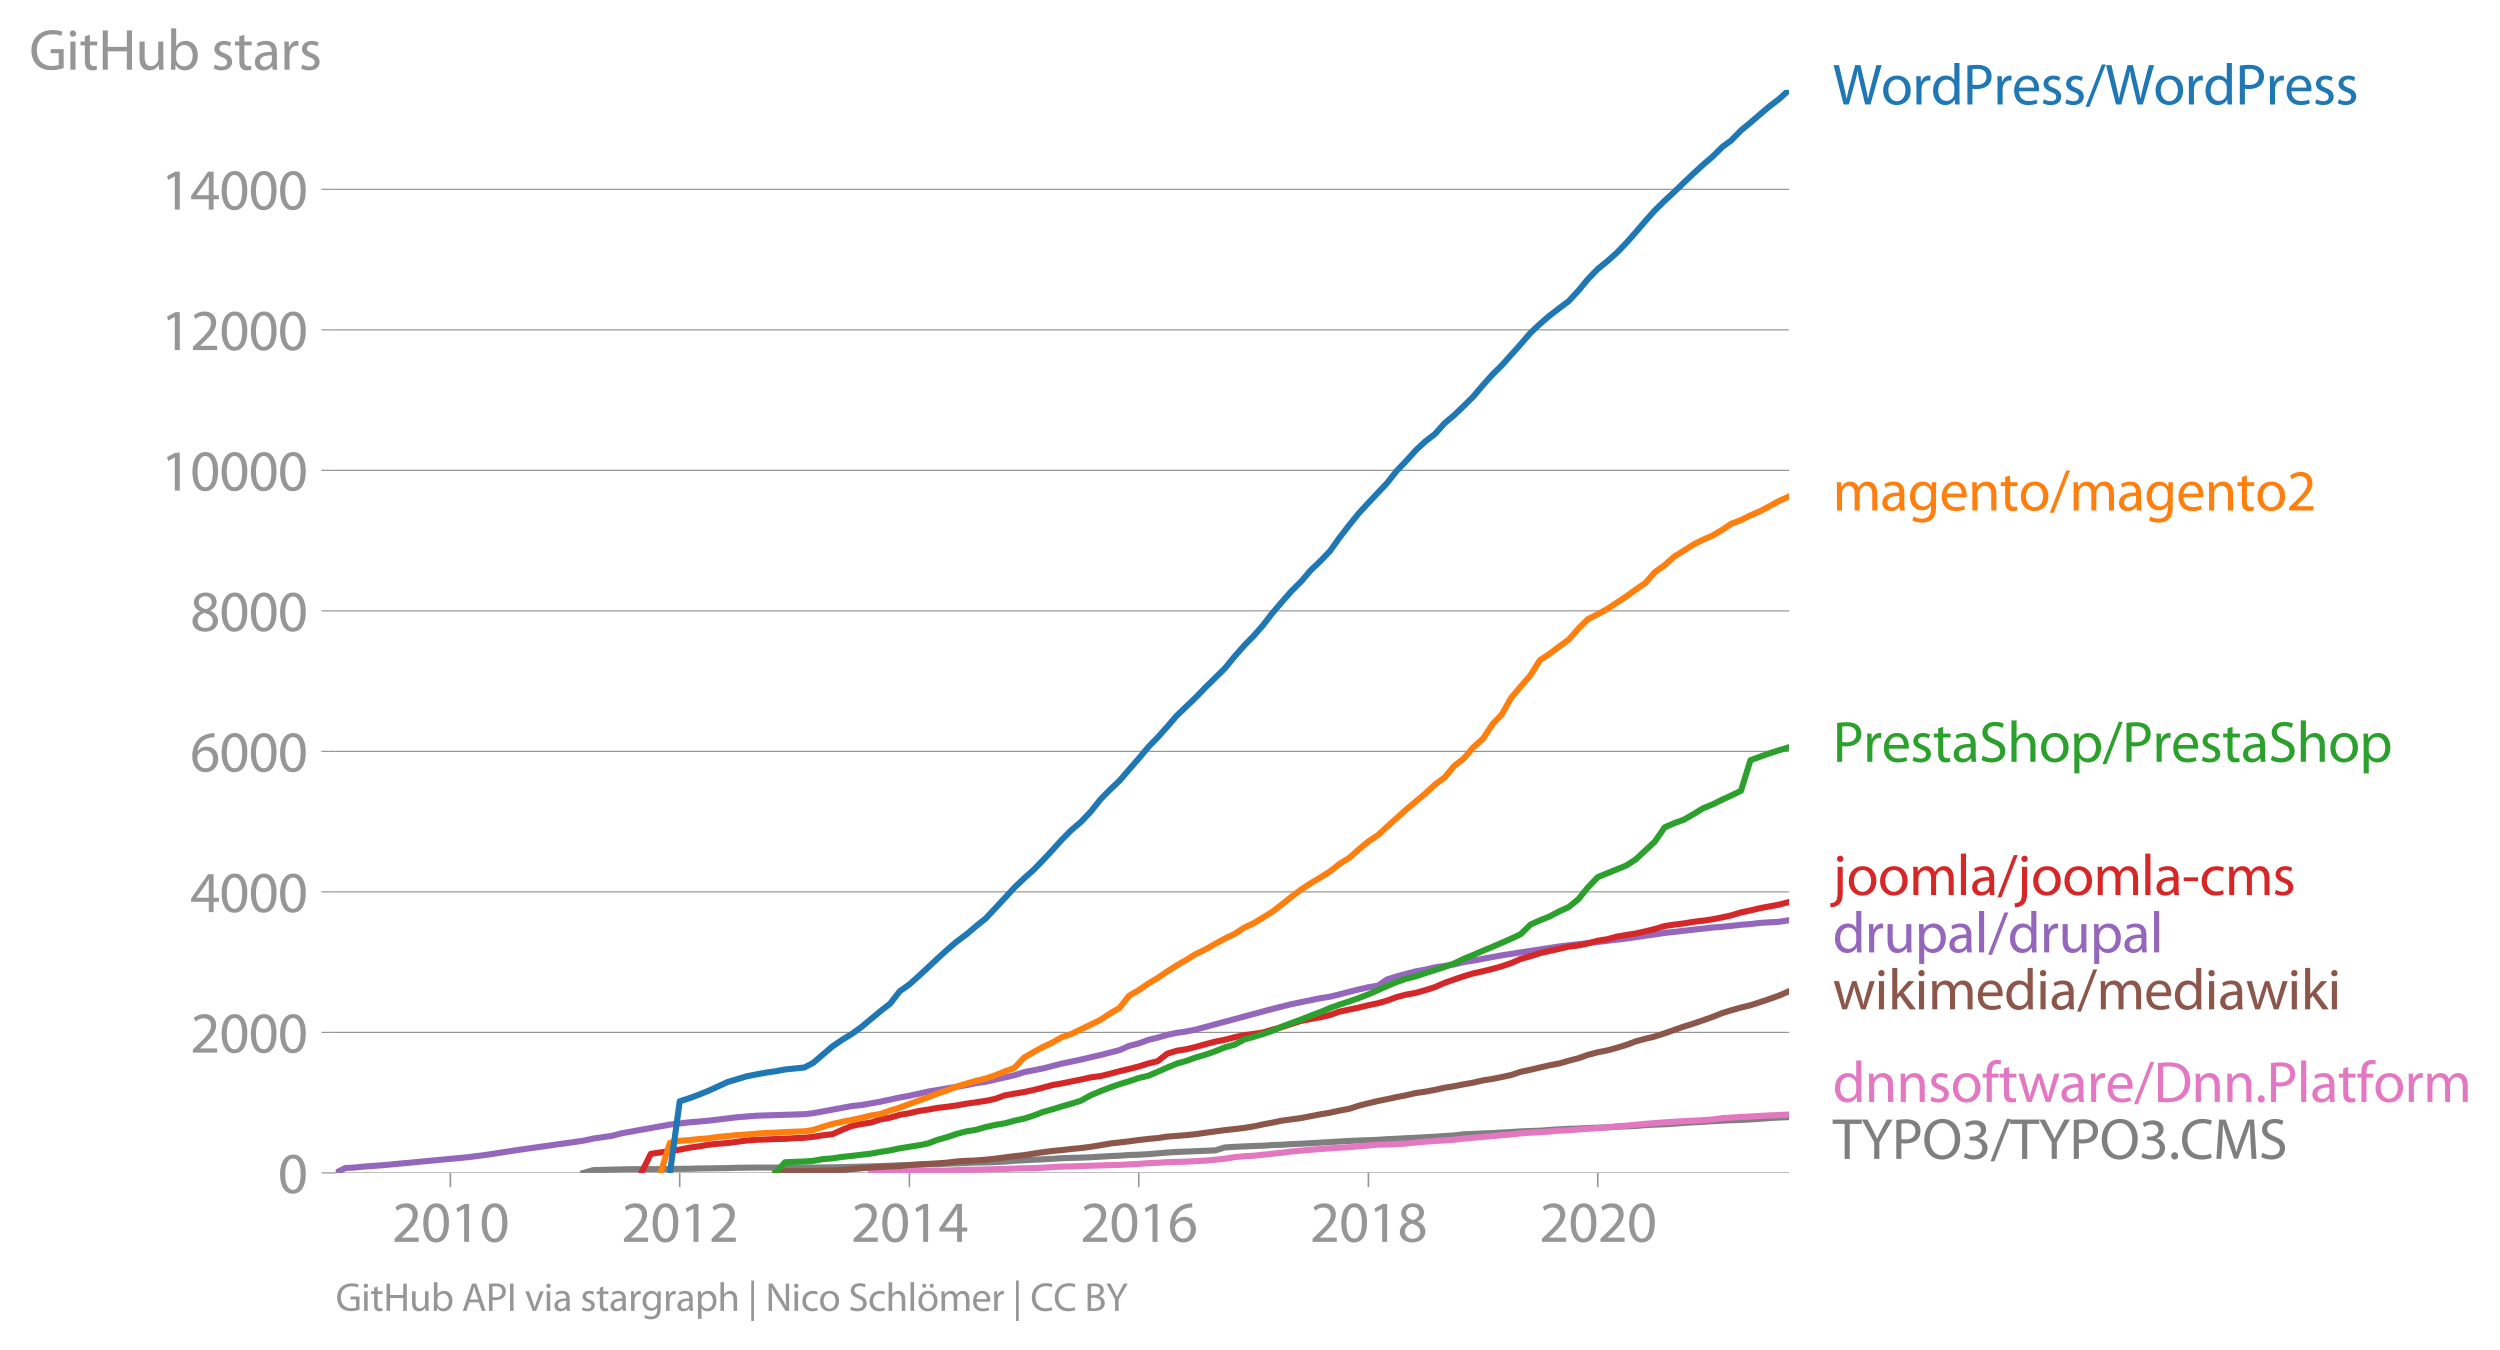 <svg xmlns:xlink="http://www.w3.org/1999/xlink" width="819.024" height="442.292" viewBox="0 0 614.268 331.719" xmlns="http://www.w3.org/2000/svg"><defs><style>*{stroke-linejoin:round;stroke-linecap:butt}</style></defs><g id="figure_1"><path d="M0 331.719h614.268V0H0v331.719z" style="fill:none" id="patch_1"/><g id="axes_1"><path d="M82.476 288.192h357.12V22.08H82.476v266.112z" style="fill:none" id="patch_2"/><g id="matplotlib.axis_1"><g id="xtick_1"><g id="line2d_1"><defs><path id="mc22327bef8" d="M0 0v3.5" style="stroke:#969696;stroke-width:.4"/></defs><use xlink:href="#mc22327bef8" x="110.654" y="288.192" style="fill:#969696;stroke:#969696;stroke-width:.4"/></g><g style="fill:#969696" transform="matrix(.14 0 0 -.14 96.29 305.132)" id="text_1"><defs><path id="MyriadPro-Regular-32" d="M2944 0v467H1075v13l333 307c877 845 1434 1466 1434 2234 0 595-378 1209-1274 1209-480 0-890-179-1178-422l180-397c192 160 505 352 883 352 621 0 825-390 825-813-6-627-486-1164-1548-2176L288 346V0h2656z" transform="scale(.016)"/><path id="MyriadPro-Regular-30" d="M1677 4230c-845 0-1447-768-1447-2163C243 691 794-70 1606-70c922 0 1447 780 1447 2195 0 1325-499 2105-1376 2105zm-32-435c582 0 845-672 845-1696 0-1062-276-1734-852-1734-512 0-844 614-844 1696 0 1133 358 1734 851 1734z" transform="scale(.016)"/><path id="MyriadPro-Regular-31" d="M1510 0h544v4160h-480l-908-486 108-429 724 390h12V0z" transform="scale(.016)"/></defs><use xlink:href="#MyriadPro-Regular-32"/><use xlink:href="#MyriadPro-Regular-30" x="51.3"/><use xlink:href="#MyriadPro-Regular-31" x="102.6"/><use xlink:href="#MyriadPro-Regular-30" x="153.9"/></g></g><g id="xtick_2"><use xlink:href="#mc22327bef8" x="167.009" y="288.192" style="fill:#969696;stroke:#969696;stroke-width:.4" id="line2d_2"/><g style="fill:#969696" transform="matrix(.14 0 0 -.14 152.645 305.132)" id="text_2"><use xlink:href="#MyriadPro-Regular-32"/><use xlink:href="#MyriadPro-Regular-30" x="51.3"/><use xlink:href="#MyriadPro-Regular-31" x="102.6"/><use xlink:href="#MyriadPro-Regular-32" x="153.9"/></g></g><g id="xtick_3"><use xlink:href="#mc22327bef8" x="223.441" y="288.192" style="fill:#969696;stroke:#969696;stroke-width:.4" id="line2d_3"/><g style="fill:#969696" transform="matrix(.14 0 0 -.14 209.077 305.132)" id="text_3"><defs><path id="MyriadPro-Regular-34" d="M2560 0v1133h582v441h-582v2586h-608L96 1504v-371h1933V0h531zM666 1574v13l1017 1415c115 192 218 371 346 614h19c-13-218-19-435-19-653V1574H666z" transform="scale(.016)"/></defs><use xlink:href="#MyriadPro-Regular-32"/><use xlink:href="#MyriadPro-Regular-30" x="51.3"/><use xlink:href="#MyriadPro-Regular-31" x="102.6"/><use xlink:href="#MyriadPro-Regular-34" x="153.9"/></g></g><g id="xtick_4"><use xlink:href="#mc22327bef8" x="279.795" y="288.192" style="fill:#969696;stroke:#969696;stroke-width:.4" id="line2d_4"/><g style="fill:#969696" transform="matrix(.14 0 0 -.14 265.432 305.132)" id="text_4"><defs><path id="MyriadPro-Regular-36" d="M2662 4224c-102 0-243-6-409-32-525-64-986-275-1331-614-410-410-704-1056-704-1876C218 621 800-70 1690-70c864 0 1382 704 1382 1465 0 813-518 1344-1254 1344-461 0-807-217-1005-480h-19c96 685 563 1331 1446 1479 160 25 307 32 422 25v461zM1690 365c-589 0-903 505-916 1190 0 103 26 186 64 250 154 301 468 512 807 512 518 0 857-359 857-954s-326-998-806-998h-6z" transform="scale(.016)"/></defs><use xlink:href="#MyriadPro-Regular-32"/><use xlink:href="#MyriadPro-Regular-30" x="51.3"/><use xlink:href="#MyriadPro-Regular-31" x="102.6"/><use xlink:href="#MyriadPro-Regular-36" x="153.9"/></g></g><g id="xtick_5"><use xlink:href="#mc22327bef8" x="336.228" y="288.192" style="fill:#969696;stroke:#969696;stroke-width:.4" id="line2d_5"/><g style="fill:#969696" transform="matrix(.14 0 0 -.14 321.864 305.132)" id="text_5"><defs><path id="MyriadPro-Regular-38" d="M1062 2170c-512-218-825-589-825-1114C237 448 762-70 1632-70c794 0 1414 486 1414 1209 0 506-320 871-838 1075v20c512 243 685 620 685 972 0 519-403 1024-1210 1024-729 0-1286-448-1286-1107 0-358 198-717 659-934l6-19zm583-1831c-531 0-851 371-832 794 0 397 262 717 749 857 563-160 915-403 915-908 0-423-327-743-832-743zm6 3488c506 0 704-345 704-678 0-378-275-634-633-755-480 128-794 352-794 768 0 358 256 665 723 665z" transform="scale(.016)"/></defs><use xlink:href="#MyriadPro-Regular-32"/><use xlink:href="#MyriadPro-Regular-30" x="51.3"/><use xlink:href="#MyriadPro-Regular-31" x="102.6"/><use xlink:href="#MyriadPro-Regular-38" x="153.9"/></g></g><g id="xtick_6"><use xlink:href="#mc22327bef8" x="392.582" y="288.192" style="fill:#969696;stroke:#969696;stroke-width:.4" id="line2d_6"/><g style="fill:#969696" transform="matrix(.14 0 0 -.14 378.22 305.132)" id="text_6"><use xlink:href="#MyriadPro-Regular-32"/><use xlink:href="#MyriadPro-Regular-30" x="51.3"/><use xlink:href="#MyriadPro-Regular-32" x="102.6"/><use xlink:href="#MyriadPro-Regular-30" x="153.9"/></g></g></g><g id="matplotlib.axis_2"><g id="ytick_1"><path d="M82.476 288.192h357.12" clip-path="url(#p043efc4a44)" style="fill:none;stroke:#969696;stroke-width:.3;stroke-linecap:square" id="line2d_7"/><g id="line2d_8"><defs><path id="m2b32562402" d="M0 0h-3.5" style="stroke:#969696;stroke-width:.3"/></defs><use xlink:href="#m2b32562402" x="82.476" y="288.192" style="fill:#969696;stroke:#969696;stroke-width:.3"/></g><use xlink:href="#MyriadPro-Regular-30" style="fill:#969696" transform="matrix(.14 0 0 -.14 68.295 293.162)" id="text_7"/></g><g id="ytick_2"><path d="M82.476 253.668h357.12" clip-path="url(#p043efc4a44)" style="fill:none;stroke:#969696;stroke-width:.3;stroke-linecap:square" id="line2d_9"/><use xlink:href="#m2b32562402" x="82.476" y="253.668" style="fill:#969696;stroke:#969696;stroke-width:.3" id="line2d_10"/><g style="fill:#969696" transform="matrix(.14 0 0 -.14 46.75 258.638)" id="text_8"><use xlink:href="#MyriadPro-Regular-32"/><use xlink:href="#MyriadPro-Regular-30" x="51.3"/><use xlink:href="#MyriadPro-Regular-30" x="102.6"/><use xlink:href="#MyriadPro-Regular-30" x="153.9"/></g></g><g id="ytick_3"><path d="M82.476 219.143h357.12" clip-path="url(#p043efc4a44)" style="fill:none;stroke:#969696;stroke-width:.3;stroke-linecap:square" id="line2d_11"/><use xlink:href="#m2b32562402" x="82.476" y="219.143" style="fill:#969696;stroke:#969696;stroke-width:.3" id="line2d_12"/><g style="fill:#969696" transform="matrix(.14 0 0 -.14 46.75 224.113)" id="text_9"><use xlink:href="#MyriadPro-Regular-34"/><use xlink:href="#MyriadPro-Regular-30" x="51.3"/><use xlink:href="#MyriadPro-Regular-30" x="102.6"/><use xlink:href="#MyriadPro-Regular-30" x="153.9"/></g></g><g id="ytick_4"><path d="M82.476 184.62h357.12" clip-path="url(#p043efc4a44)" style="fill:none;stroke:#969696;stroke-width:.3;stroke-linecap:square" id="line2d_13"/><use xlink:href="#m2b32562402" x="82.476" y="184.619" style="fill:#969696;stroke:#969696;stroke-width:.3" id="line2d_14"/><g style="fill:#969696" transform="matrix(.14 0 0 -.14 46.75 189.59)" id="text_10"><use xlink:href="#MyriadPro-Regular-36"/><use xlink:href="#MyriadPro-Regular-30" x="51.3"/><use xlink:href="#MyriadPro-Regular-30" x="102.6"/><use xlink:href="#MyriadPro-Regular-30" x="153.9"/></g></g><g id="ytick_5"><path d="M82.476 150.095h357.12" clip-path="url(#p043efc4a44)" style="fill:none;stroke:#969696;stroke-width:.3;stroke-linecap:square" id="line2d_15"/><use xlink:href="#m2b32562402" x="82.476" y="150.095" style="fill:#969696;stroke:#969696;stroke-width:.3" id="line2d_16"/><g style="fill:#969696" transform="matrix(.14 0 0 -.14 46.75 155.065)" id="text_11"><use xlink:href="#MyriadPro-Regular-38"/><use xlink:href="#MyriadPro-Regular-30" x="51.3"/><use xlink:href="#MyriadPro-Regular-30" x="102.6"/><use xlink:href="#MyriadPro-Regular-30" x="153.9"/></g></g><g id="ytick_6"><path d="M82.476 115.571h357.12" clip-path="url(#p043efc4a44)" style="fill:none;stroke:#969696;stroke-width:.3;stroke-linecap:square" id="line2d_17"/><use xlink:href="#m2b32562402" x="82.476" y="115.571" style="fill:#969696;stroke:#969696;stroke-width:.3" id="line2d_18"/><g style="fill:#969696" transform="matrix(.14 0 0 -.14 39.568 120.541)" id="text_12"><use xlink:href="#MyriadPro-Regular-31"/><use xlink:href="#MyriadPro-Regular-30" x="51.3"/><use xlink:href="#MyriadPro-Regular-30" x="102.6"/><use xlink:href="#MyriadPro-Regular-30" x="153.9"/><use xlink:href="#MyriadPro-Regular-30" x="205.2"/></g></g><g id="ytick_7"><path d="M82.476 81.047h357.12" clip-path="url(#p043efc4a44)" style="fill:none;stroke:#969696;stroke-width:.3;stroke-linecap:square" id="line2d_19"/><use xlink:href="#m2b32562402" x="82.476" y="81.047" style="fill:#969696;stroke:#969696;stroke-width:.3" id="line2d_20"/><g style="fill:#969696" transform="matrix(.14 0 0 -.14 39.568 86.017)" id="text_13"><use xlink:href="#MyriadPro-Regular-31"/><use xlink:href="#MyriadPro-Regular-32" x="51.3"/><use xlink:href="#MyriadPro-Regular-30" x="102.6"/><use xlink:href="#MyriadPro-Regular-30" x="153.9"/><use xlink:href="#MyriadPro-Regular-30" x="205.2"/></g></g><g id="ytick_8"><path d="M82.476 46.523h357.12" clip-path="url(#p043efc4a44)" style="fill:none;stroke:#969696;stroke-width:.3;stroke-linecap:square" id="line2d_21"/><use xlink:href="#m2b32562402" x="82.476" y="46.523" style="fill:#969696;stroke:#969696;stroke-width:.3" id="line2d_22"/><g style="fill:#969696" transform="matrix(.14 0 0 -.14 39.568 51.493)" id="text_14"><use xlink:href="#MyriadPro-Regular-31"/><use xlink:href="#MyriadPro-Regular-34" x="51.3"/><use xlink:href="#MyriadPro-Regular-30" x="102.6"/><use xlink:href="#MyriadPro-Regular-30" x="153.9"/><use xlink:href="#MyriadPro-Regular-30" x="205.2"/></g></g><g style="fill:#969696" transform="matrix(.14 0 0 -.14 7.2 17.14)" id="text_15"><defs><path id="MyriadPro-Regular-47" d="M3770 2266H2349v-448h877V531c-128-64-378-115-743-115-1005 0-1664 646-1664 1741 0 1081 685 1734 1735 1734 435 0 723-83 953-185l135 454c-186 90-576 198-1076 198-1446 0-2329-940-2336-2227 0-672 231-1248 602-1606 422-403 960-570 1613-570 582 0 1075 147 1325 237v2074z" transform="scale(.016)"/><path id="MyriadPro-Regular-69" d="M1030 0v3098H467V0h563zM749 4320c-205 0-352-154-352-352 0-192 141-346 339-346 224 0 365 154 358 346 0 198-134 352-345 352z" transform="scale(.016)"/><path id="MyriadPro-Regular-74" d="M595 3667v-569H115v-429h480V979c0-365 58-640 218-806C947 19 1158-70 1421-70c217 0 390 38 499 83l-26 422c-83-25-172-38-326-38-314 0-422 217-422 601v1671h806v429h-806v742l-551-173z" transform="scale(.016)"/><path id="MyriadPro-Regular-48" d="M486 4314V0h557v2022h2087V0h563v4314h-563V2509H1043v1805H486z" transform="scale(.016)"/><path id="MyriadPro-Regular-75" d="M3059 3098h-563V1197c0-103-19-205-51-288-103-250-365-512-743-512-512 0-691 397-691 985v1716H448V1286C448 198 1030-70 1517-70c550 0 877 326 1024 576h13l32-506h499c-19 243-26 525-26 845v2253z" transform="scale(.016)"/><path id="MyriadPro-Regular-62" d="M467 800c0-275-13-589-25-800h486l26 512h19c230-410 589-582 1037-582 691 0 1388 550 1388 1657 7 941-537 1581-1305 1581-499 0-858-224-1056-570h-13v1946H467V800zm557 998c0 90 19 167 32 231 115 429 474 691 858 691 601 0 921-531 921-1152 0-710-352-1190-941-1190-409 0-736 268-844 659-13 64-26 134-26 205v556z" transform="scale(.016)"/><path id="MyriadPro-Regular-73" d="M250 147C467 19 781-70 1120-70c736 0 1158 390 1158 934 0 461-275 730-812 934-404 154-589 269-589 525 0 231 185 423 518 423 288 0 512-103 634-180l141 410c-173 102-448 192-762 192-666 0-1069-410-1069-909 0-371 263-678 819-877 416-153 576-300 576-569 0-256-192-461-601-461-282 0-576 115-743 224L250 147z" transform="scale(.016)"/><path id="MyriadPro-Regular-61" d="M2643 1901c0 621-230 1267-1177 1267-391 0-762-109-1018-275l128-371c218 140 518 230 806 230 634 0 704-461 704-717v-64C890 1978 224 1568 224 819c0-448 320-889 947-889 442 0 775 217 947 460h20l44-390h512c-38 211-51 474-51 742v1159zm-544-858c0-57-13-121-32-179-89-262-345-518-749-518-288 0-531 172-531 537 0 602 698 711 1312 698v-538z" transform="scale(.016)"/><path id="MyriadPro-Regular-72" d="M467 0h557v1651c0 96 13 186 26 263 76 422 358 723 755 723 77 0 134-7 192-19v531c-51 13-96 19-160 19-378 0-717-262-858-678h-25l-20 608H442c19-288 25-602 25-967V0z" transform="scale(.016)"/></defs><use xlink:href="#MyriadPro-Regular-47"/><use xlink:href="#MyriadPro-Regular-69" x="64.6"/><use xlink:href="#MyriadPro-Regular-74" x="88"/><use xlink:href="#MyriadPro-Regular-48" x="121.1"/><use xlink:href="#MyriadPro-Regular-75" x="186.3"/><use xlink:href="#MyriadPro-Regular-62" x="241.4"/><use xlink:href="#MyriadPro-Regular-20" x="298.3"/><use xlink:href="#MyriadPro-Regular-73" x="319.5"/><use xlink:href="#MyriadPro-Regular-74" x="359.1"/><use xlink:href="#MyriadPro-Regular-61" x="392.2"/><use xlink:href="#MyriadPro-Regular-72" x="440.4"/><use xlink:href="#MyriadPro-Regular-73" x="473.1"/></g></g><path d="m143.386 288.192 2.393-.69 2.316-.053 2.393-.069 2.316-.051 2.393-.052h4.709l2.393-.017 2.316-.035 2.394-.035 2.393-.017 2.238-.069 2.394-.034 2.316-.035 2.393-.034 2.316-.07 2.393-.034 2.393-.017h11.811l2.162-.018 2.393-.017 2.316-.034 2.393-.035 2.316-.069 2.393-.052 2.393-.069 2.316-.069 2.394-.086 2.315-.12 2.394-.053 2.393-.086 2.161-.086 2.393-.052 2.316-.104 2.394-.086 2.316-.086 2.393-.121 2.393-.017 2.316-.087 2.393-.12 2.316-.208 2.393-.12 2.393-.139 2.162-.086 2.393-.138 2.316-.138 2.393-.086 2.316-.052 2.393-.104 2.393-.138 2.316-.138 2.393-.104 2.316-.172 2.393-.07 2.394-.137 2.238-.19 2.394-.207 2.315-.138 2.394-.104 2.316-.086 2.393-.104 2.393-.103 2.316-.708 2.393-.156 2.316-.103 2.393-.104 2.393-.069 2.162-.172 2.393-.07 2.316-.155 2.393-.086 2.316-.138 2.393-.138 2.393-.138 2.316-.138 2.393-.139 2.316-.103 2.394-.086 2.393-.087 2.161-.155 2.393-.104 2.316-.138 2.393-.103 2.316-.138 2.394-.121 2.393-.173 2.316-.138 2.393-.293 2.316-.087 2.393-.12 2.393-.087 2.162-.138 2.393-.12 2.316-.156 2.393-.087 2.316-.086 2.393-.172 2.393-.173 2.316-.104 2.393-.086 2.316-.12 2.393-.087 2.394-.07 2.238-.154 2.393-.087 2.316-.103 2.394-.225 2.316-.103 2.393-.087 2.393-.155 2.316-.173 2.393-.155 2.316-.104 2.393-.19 2.393-.103 2.162-.12 2.393-.07 2.316-.12 2.393-.156 2.316-.173 2.393-.155 2.393-.086" clip-path="url(#p043efc4a44)" style="fill:none;stroke:#7f7f7f;stroke-width:1.5;stroke-linecap:square" id="line2d_23"/><path d="m214.022 288.192 2.316-.138 2.394-.07 2.315-.138 2.394-.069 2.393-.069 2.161-.017 2.393-.069h2.316l2.394-.12 2.316-.07 2.393-.034 2.393-.052 2.316-.07 2.393-.051 2.316-.104 2.393-.069 2.393-.034 2.162-.086 2.393-.173 2.316-.12 2.393-.035 2.316-.104 2.393-.07 2.393-.085 2.316-.07 2.393-.051 2.316-.121 2.393-.138 2.394-.173 2.238-.086 2.394-.155 2.315-.07 2.394-.051 2.316-.138 2.393-.121 2.393-.225 2.316-.241 2.393-.38 2.316-.242 2.393-.103 2.393-.276 2.162-.225 2.393-.242 2.316-.31 2.393-.207 2.316-.208 2.393-.19 2.393-.172 2.316-.155 2.393-.121 2.316-.225 2.394-.172 2.393-.242 2.161-.017 2.393-.104 2.316-.138 2.393-.276 2.316-.19 2.394-.155 2.393-.173 2.316-.138 2.393-.31 2.316-.173 2.393-.225 2.393-.19 2.162-.224 2.393-.19 2.316-.259 2.393-.172 2.316-.121 2.393-.156 2.393-.224 2.316-.086 2.393-.19 2.316-.173 2.393-.155 2.394-.225 2.238-.224 2.393-.173 2.316-.224 2.394-.225 2.316-.19 2.393-.172 2.393-.155 2.316-.138 2.393-.121 2.316-.121 2.393-.173 2.393-.328 2.162-.138 2.393-.138 2.316-.12 2.393-.156 2.316-.121 2.393-.086 2.393-.121" clip-path="url(#p043efc4a44)" style="fill:none;stroke:#e377c2;stroke-width:1.5;stroke-linecap:square" id="line2d_24"/><path d="m190.554 288.192 2.316-.415 2.393-.017h2.393l2.162-.052 2.393-.069 2.316-.034 2.393-.138 2.316-.19 2.393-.225 2.393-.19 2.316-.138 2.394-.103 2.315-.104 2.394-.241 2.393-.19 2.161-.104 2.393-.138 2.316-.173 2.394-.293 2.316-.155 2.393-.087 2.393-.19 2.316-.259 2.393-.31 2.316-.294 2.393-.259 2.393-.38 2.162-.327 2.393-.311 2.316-.224 2.393-.277 2.316-.224 2.393-.31 2.393-.38 2.316-.415 2.393-.276 2.316-.259 2.393-.328 2.394-.276 2.238-.207 2.394-.363 2.315-.172 2.394-.19 2.316-.242 2.393-.345 2.393-.328 2.316-.31 2.393-.26 2.316-.276 2.393-.38 2.393-.518 2.162-.397 2.393-.5 2.316-.311 2.393-.328 2.316-.449 2.393-.466 2.393-.397 2.316-.518 2.393-.431 2.316-.76 2.394-.604 2.393-.57 2.161-.431 2.393-.518 2.316-.449 2.393-.552 2.316-.328 2.394-.45 2.393-.534 2.316-.363 2.393-.466 2.316-.414 2.393-.552 2.393-.38 2.162-.432 2.393-.518 2.316-.776 2.393-.501 2.316-.552 2.393-.553 2.393-.449 2.316-.673 2.393-.621 2.316-.812 2.393-.638 2.394-.466 2.238-.622 2.393-.725 2.316-.863 2.394-.656 2.316-.552 2.393-.777 2.393-.846 2.316-.811 2.393-.742 2.316-.795 2.393-.845 2.393-.95 2.162-.673 2.393-.673 2.316-.553 2.393-.776 2.316-.777 2.393-.863 2.393-1.036" clip-path="url(#p043efc4a44)" style="fill:none;stroke:#8c564b;stroke-width:1.5;stroke-linecap:square" id="line2d_25"/><g style="fill:#1f77b4" transform="matrix(.14 0 0 -.14 450.31 25.664)" id="text_16"><defs><path id="MyriadPro-Regular-57" d="m1773 0 614 2246c160 557 256 980 333 1408h13c57-435 147-857 281-1408L3558 0h583l1222 4314h-569l-570-2176c-134-538-256-1018-346-1492h-12c-64 455-180 967-301 1479l-525 2189h-582l-576-2176c-148-557-282-1069-352-1498h-13c-77 416-192 954-320 1491L685 4314H96L1190 0h583z" transform="scale(.016)"/><path id="MyriadPro-Regular-6f" d="M1779 3168c-857 0-1536-608-1536-1645C243 544 890-70 1728-70c749 0 1542 499 1542 1644 0 948-601 1594-1491 1594zm-13-422c666 0 928-666 928-1191 0-697-403-1203-940-1203-551 0-941 512-941 1190 0 589 288 1204 953 1204z" transform="scale(.016)"/><path id="MyriadPro-Regular-64" d="M2579 4544V2694h-13c-140 250-460 474-934 474-755 0-1395-634-1389-1664C243 563 819-70 1568-70c506 0 883 262 1056 608h13l25-538h506c-19 211-26 525-26 800v3744h-563zm0-3245c0-89-6-166-25-243-103-422-448-672-826-672-608 0-915 518-915 1146 0 684 345 1196 928 1196 422 0 729-294 813-652 19-71 25-167 25-237v-538z" transform="scale(.016)"/><path id="MyriadPro-Regular-50" d="M486 0h557v1728c128-32 282-38 448-38 544 0 1024 160 1319 473 217 224 332 531 332 922 0 384-140 697-377 902-256 231-659 359-1210 359-448 0-800-39-1069-84V0zm557 3859c96 26 282 45 525 45 614 0 1018-275 1018-845 0-595-410-921-1082-921-186 0-339 12-461 44v1677z" transform="scale(.016)"/><path id="MyriadPro-Regular-65" d="M2957 1446c6 58 19 148 19 263 0 569-269 1459-1280 1459-902 0-1453-736-1453-1670C243 563 813-70 1766-70c493 0 832 108 1031 198l-96 403c-211-89-455-160-858-160-563 0-1049 314-1062 1075h2176zM787 1850c45 390 295 915 864 915 634 0 787-557 781-915H787z" transform="scale(.016)"/><path id="MyriadPro-Regular-2f" d="m422-256 1792 4640h-435L-6-256h428z" transform="scale(.016)"/></defs><use xlink:href="#MyriadPro-Regular-57"/><use xlink:href="#MyriadPro-Regular-6f" x="84.6"/><use xlink:href="#MyriadPro-Regular-72" x="139.5"/><use xlink:href="#MyriadPro-Regular-64" x="172.2"/><use xlink:href="#MyriadPro-Regular-50" x="228.6"/><use xlink:href="#MyriadPro-Regular-72" x="281.8"/><use xlink:href="#MyriadPro-Regular-65" x="314.5"/><use xlink:href="#MyriadPro-Regular-73" x="364.6"/><use xlink:href="#MyriadPro-Regular-73" x="404.2"/><use xlink:href="#MyriadPro-Regular-2f" x="443.8"/><use xlink:href="#MyriadPro-Regular-57" x="478.1"/><use xlink:href="#MyriadPro-Regular-6f" x="562.7"/><use xlink:href="#MyriadPro-Regular-72" x="617.6"/><use xlink:href="#MyriadPro-Regular-64" x="650.3"/><use xlink:href="#MyriadPro-Regular-50" x="706.7"/><use xlink:href="#MyriadPro-Regular-72" x="759.9"/><use xlink:href="#MyriadPro-Regular-65" x="792.6"/><use xlink:href="#MyriadPro-Regular-73" x="842.7"/><use xlink:href="#MyriadPro-Regular-73" x="882.3"/></g><g style="fill:#ff7f0e" transform="matrix(.14 0 0 -.14 450.31 125.421)" id="text_17"><defs><path id="MyriadPro-Regular-6d" d="M467 0h551v1869c0 96 12 192 44 275 90 282 346 563 698 563 429 0 646-358 646-851V0h551v1914c0 102 19 204 45 281 96 275 345 512 665 512 455 0 672-358 672-953V0h551v1824c0 1075-608 1344-1018 1344-294 0-499-77-685-218-128-96-249-230-345-403h-13c-135 365-455 621-877 621-512 0-800-275-973-570h-19l-26 500H442c19-256 25-519 25-839V0z" transform="scale(.016)"/><path id="MyriadPro-Regular-67" d="M3110 2246c0 378 13 628 26 852h-493l-25-468h-13c-135 256-429 538-967 538-710 0-1395-595-1395-1645C243 666 794 13 1562 13c480 0 812 230 985 518h13V186c0-781-422-1082-998-1082-384 0-704 115-909 243l-141-429c250-166 659-256 1030-256 391 0 826 90 1127 372 301 268 441 704 441 1414v1798zm-556-928c0-96-13-204-45-300-122-359-435-576-781-576-608 0-915 505-915 1113 0 717 384 1171 921 1171 410 0 685-268 788-595 25-77 32-160 32-256v-557z" transform="scale(.016)"/><path id="MyriadPro-Regular-6e" d="M467 0h563v1862c0 96 13 192 39 263 96 313 384 576 755 576 531 0 717-416 717-915V0h563v1850c0 1062-666 1318-1094 1318-512 0-871-288-1024-582h-13l-32 512H442c19-256 25-519 25-839V0z" transform="scale(.016)"/></defs><use xlink:href="#MyriadPro-Regular-6d"/><use xlink:href="#MyriadPro-Regular-61" x="83.4"/><use xlink:href="#MyriadPro-Regular-67" x="131.6"/><use xlink:href="#MyriadPro-Regular-65" x="187.5"/><use xlink:href="#MyriadPro-Regular-6e" x="237.6"/><use xlink:href="#MyriadPro-Regular-74" x="293.1"/><use xlink:href="#MyriadPro-Regular-6f" x="326.2"/><use xlink:href="#MyriadPro-Regular-2f" x="381.1"/><use xlink:href="#MyriadPro-Regular-6d" x="415.4"/><use xlink:href="#MyriadPro-Regular-61" x="498.8"/><use xlink:href="#MyriadPro-Regular-67" x="547"/><use xlink:href="#MyriadPro-Regular-65" x="602.9"/><use xlink:href="#MyriadPro-Regular-6e" x="653"/><use xlink:href="#MyriadPro-Regular-74" x="708.5"/><use xlink:href="#MyriadPro-Regular-6f" x="741.6"/><use xlink:href="#MyriadPro-Regular-32" x="796.5"/></g><g style="fill:#2ca02c" transform="matrix(.14 0 0 -.14 450.31 187.185)" id="text_18"><defs><path id="MyriadPro-Regular-53" d="M269 211C499 58 954-70 1370-70c1017 0 1510 582 1510 1248 0 633-371 985-1101 1267-595 230-857 429-857 832 0 294 224 646 812 646 391 0 679-128 820-205l153 455c-192 109-512 211-953 211-839 0-1396-499-1396-1171 0-608 436-973 1140-1223 582-224 812-454 812-857 0-435-332-736-902-736-384 0-749 128-998 281L269 211z" transform="scale(.016)"/><path id="MyriadPro-Regular-68" d="M467 0h563v1869c0 109 7 192 39 269 102 307 390 563 755 563 531 0 717-423 717-922V0h563v1843c0 1069-666 1325-1082 1325-211 0-409-64-576-160-172-96-313-237-403-397h-13v1933H467V0z" transform="scale(.016)"/><path id="MyriadPro-Regular-70" d="M467-1267h557V416h13c185-307 544-486 953-486 730 0 1408 550 1408 1664 0 940-563 1574-1312 1574-505 0-870-224-1100-602h-13l-26 532H442c12-295 25-615 25-1012v-3353zm557 3059c0 77 19 160 38 230 109 423 468 698 852 698 595 0 921-531 921-1152 0-710-345-1197-941-1197-403 0-742 269-844 659-13 71-26 148-26 231v531z" transform="scale(.016)"/></defs><use xlink:href="#MyriadPro-Regular-50"/><use xlink:href="#MyriadPro-Regular-72" x="53.2"/><use xlink:href="#MyriadPro-Regular-65" x="85.9"/><use xlink:href="#MyriadPro-Regular-73" x="136"/><use xlink:href="#MyriadPro-Regular-74" x="175.6"/><use xlink:href="#MyriadPro-Regular-61" x="208.7"/><use xlink:href="#MyriadPro-Regular-53" x="256.9"/><use xlink:href="#MyriadPro-Regular-68" x="306.2"/><use xlink:href="#MyriadPro-Regular-6f" x="361.7"/><use xlink:href="#MyriadPro-Regular-70" x="416.6"/><use xlink:href="#MyriadPro-Regular-2f" x="473.5"/><use xlink:href="#MyriadPro-Regular-50" x="507.8"/><use xlink:href="#MyriadPro-Regular-72" x="561"/><use xlink:href="#MyriadPro-Regular-65" x="593.7"/><use xlink:href="#MyriadPro-Regular-73" x="643.8"/><use xlink:href="#MyriadPro-Regular-74" x="683.4"/><use xlink:href="#MyriadPro-Regular-61" x="716.5"/><use xlink:href="#MyriadPro-Regular-53" x="764.7"/><use xlink:href="#MyriadPro-Regular-68" x="814"/><use xlink:href="#MyriadPro-Regular-6f" x="869.5"/><use xlink:href="#MyriadPro-Regular-70" x="924.4"/></g><g style="fill:#d62728" transform="matrix(.14 0 0 -.14 450.31 219.915)" id="text_19"><defs><path id="MyriadPro-Regular-6a" d="M-230-1350c300 0 710 102 960 352 275 281 371 672 371 1273v2823H538V493c0-743-58-992-212-1165C192-819-32-890-288-909l58-441zM826 4320c-212 0-359-154-359-352 0-186 135-346 346-346 224 0 358 160 352 346 0 198-135 352-339 352z" transform="scale(.016)"/><path id="MyriadPro-Regular-6c" d="M467 0h563v4544H467V0z" transform="scale(.016)"/><path id="MyriadPro-Regular-2d" d="M192 1939v-416h1581v416H192z" transform="scale(.016)"/><path id="MyriadPro-Regular-63" d="M2579 538c-160-71-371-154-691-154-614 0-1075 442-1075 1158 0 647 384 1172 1094 1172 307 0 519-71 653-148l128 436c-154 76-448 160-781 160-1011 0-1664-692-1664-1645C243 570 851-70 1786-70c416 0 742 108 889 185l-96 423z" transform="scale(.016)"/></defs><use xlink:href="#MyriadPro-Regular-6a"/><use xlink:href="#MyriadPro-Regular-6f" x="24.3"/><use xlink:href="#MyriadPro-Regular-6f" x="79.2"/><use xlink:href="#MyriadPro-Regular-6d" x="134.1"/><use xlink:href="#MyriadPro-Regular-6c" x="217.5"/><use xlink:href="#MyriadPro-Regular-61" x="241.1"/><use xlink:href="#MyriadPro-Regular-2f" x="289.3"/><use xlink:href="#MyriadPro-Regular-6a" x="323.6"/><use xlink:href="#MyriadPro-Regular-6f" x="347.9"/><use xlink:href="#MyriadPro-Regular-6f" x="402.8"/><use xlink:href="#MyriadPro-Regular-6d" x="457.7"/><use xlink:href="#MyriadPro-Regular-6c" x="541.1"/><use xlink:href="#MyriadPro-Regular-61" x="564.7"/><use xlink:href="#MyriadPro-Regular-2d" x="612.9"/><use xlink:href="#MyriadPro-Regular-63" x="643.6"/><use xlink:href="#MyriadPro-Regular-6d" x="688.4"/><use xlink:href="#MyriadPro-Regular-73" x="771.8"/></g><g style="fill:#9467bd" transform="matrix(.14 0 0 -.14 450.31 234.006)" id="text_20"><use xlink:href="#MyriadPro-Regular-64"/><use xlink:href="#MyriadPro-Regular-72" x="56.4"/><use xlink:href="#MyriadPro-Regular-75" x="89.1"/><use xlink:href="#MyriadPro-Regular-70" x="144.2"/><use xlink:href="#MyriadPro-Regular-61" x="201.1"/><use xlink:href="#MyriadPro-Regular-6c" x="249.3"/><use xlink:href="#MyriadPro-Regular-2f" x="272.9"/><use xlink:href="#MyriadPro-Regular-64" x="307.2"/><use xlink:href="#MyriadPro-Regular-72" x="363.6"/><use xlink:href="#MyriadPro-Regular-75" x="396.3"/><use xlink:href="#MyriadPro-Regular-70" x="451.4"/><use xlink:href="#MyriadPro-Regular-61" x="508.3"/><use xlink:href="#MyriadPro-Regular-6c" x="556.5"/></g><g style="fill:#8c564b" transform="matrix(.14 0 0 -.14 450.31 248.006)" id="text_21"><defs><path id="MyriadPro-Regular-77" d="M115 3098 1050 0h512l499 1472c109 333 205 653 281 1024h13c77-365 167-672 275-1018L3104 0h512l998 3098h-556l-442-1556c-102-364-186-691-237-1004h-19c-70 313-160 640-275 1011l-480 1549h-474l-505-1575c-103-339-205-672-276-985h-19c-57 320-141 640-230 985L691 3098H115z" transform="scale(.016)"/><path id="MyriadPro-Regular-6b" d="M1024 4544H467V0h557v1165l288 320L2381 0h685L1702 1824l1197 1274h-678l-909-1069c-90-109-198-243-275-352h-13v2867z" transform="scale(.016)"/></defs><use xlink:href="#MyriadPro-Regular-77"/><use xlink:href="#MyriadPro-Regular-69" x="73.6"/><use xlink:href="#MyriadPro-Regular-6b" x="97"/><use xlink:href="#MyriadPro-Regular-69" x="143.9"/><use xlink:href="#MyriadPro-Regular-6d" x="167.3"/><use xlink:href="#MyriadPro-Regular-65" x="250.7"/><use xlink:href="#MyriadPro-Regular-64" x="300.8"/><use xlink:href="#MyriadPro-Regular-69" x="357.2"/><use xlink:href="#MyriadPro-Regular-61" x="380.6"/><use xlink:href="#MyriadPro-Regular-2f" x="428.8"/><use xlink:href="#MyriadPro-Regular-6d" x="463.1"/><use xlink:href="#MyriadPro-Regular-65" x="546.5"/><use xlink:href="#MyriadPro-Regular-64" x="596.6"/><use xlink:href="#MyriadPro-Regular-69" x="653"/><use xlink:href="#MyriadPro-Regular-61" x="676.4"/><use xlink:href="#MyriadPro-Regular-77" x="724.6"/><use xlink:href="#MyriadPro-Regular-69" x="798.2"/><use xlink:href="#MyriadPro-Regular-6b" x="821.6"/><use xlink:href="#MyriadPro-Regular-69" x="868.5"/></g><g style="fill:#e377c2" transform="matrix(.14 0 0 -.14 450.31 270.75)" id="text_22"><defs><path id="MyriadPro-Regular-66" d="M1082 0v2669h748v429h-748v166c0 474 121 896 601 896 160 0 275-32 359-70l76 435c-108 45-281 89-480 89-262 0-544-83-755-288-262-249-358-646-358-1081v-147H90v-429h435V0h557z" transform="scale(.016)"/><path id="MyriadPro-Regular-44" d="M486 13c282-32 615-51 1012-51 838 0 1504 217 1907 620 403 397 621 973 621 1677 0 698-224 1197-608 1549-378 352-948 538-1748 538-441 0-844-39-1184-90V13zm557 3833c147 32 365 58 653 58 1178 0 1754-646 1747-1664 0-1165-646-1830-1837-1830-217 0-422 6-563 32v3404z" transform="scale(.016)"/><path id="MyriadPro-Regular-2e" d="M710-70c237 0 384 172 384 403 0 237-153 403-377 403S333 570 333 333c0-231 153-403 371-403h6z" transform="scale(.016)"/></defs><use xlink:href="#MyriadPro-Regular-64"/><use xlink:href="#MyriadPro-Regular-6e" x="56.4"/><use xlink:href="#MyriadPro-Regular-6e" x="111.9"/><use xlink:href="#MyriadPro-Regular-73" x="167.4"/><use xlink:href="#MyriadPro-Regular-6f" x="207"/><use xlink:href="#MyriadPro-Regular-66" x="261.9"/><use xlink:href="#MyriadPro-Regular-74" x="291.1"/><use xlink:href="#MyriadPro-Regular-77" x="324.2"/><use xlink:href="#MyriadPro-Regular-61" x="397.8"/><use xlink:href="#MyriadPro-Regular-72" x="446"/><use xlink:href="#MyriadPro-Regular-65" x="478.7"/><use xlink:href="#MyriadPro-Regular-2f" x="528.8"/><use xlink:href="#MyriadPro-Regular-44" x="563.1"/><use xlink:href="#MyriadPro-Regular-6e" x="629.7"/><use xlink:href="#MyriadPro-Regular-6e" x="685.2"/><use xlink:href="#MyriadPro-Regular-2e" x="740.7"/><use xlink:href="#MyriadPro-Regular-50" x="761.4"/><use xlink:href="#MyriadPro-Regular-6c" x="814.6"/><use xlink:href="#MyriadPro-Regular-61" x="838.2"/><use xlink:href="#MyriadPro-Regular-74" x="886.4"/><use xlink:href="#MyriadPro-Regular-66" x="919.5"/><use xlink:href="#MyriadPro-Regular-6f" x="948.7"/><use xlink:href="#MyriadPro-Regular-72" x="1003.6"/><use xlink:href="#MyriadPro-Regular-6d" x="1036.3"/></g><g style="fill:#7f7f7f" transform="matrix(.14 0 0 -.14 450.31 284.75)" id="text_23"><defs><path id="MyriadPro-Regular-54" d="M1306 0h563v3840h1318v474H-6v-474h1312V0z" transform="scale(.016)"/><path id="MyriadPro-Regular-59" d="M2010 0v1837l1446 2477h-634l-620-1191c-167-326-314-608-436-889h-12c-135 300-263 563-429 889L717 4314H83l1363-2484V0h564z" transform="scale(.016)"/><path id="MyriadPro-Regular-4f" d="M2234 4384c-1152 0-2004-896-2004-2266C230 813 1030-70 2170-70c1100 0 2003 787 2003 2272 0 1280-762 2182-1939 2182zm-26-454c928 0 1376-896 1376-1754 0-979-499-1792-1382-1792-877 0-1376 826-1376 1747 0 947 460 1799 1382 1799z" transform="scale(.016)"/><path id="MyriadPro-Regular-33" d="M269 211C474 77 883-70 1350-70c999 0 1517 582 1517 1248 0 582-416 966-928 1068v13c512 186 768 551 768 979 0 506-371 992-1190 992-448 0-871-160-1088-320l147-409c179 128 499 275 832 275 518 0 730-294 730-627 0-493-519-704-928-704H896v-423h314c544 0 1068-249 1075-832 6-345-218-806-941-806-390 0-762 160-922 262L269 211z" transform="scale(.016)"/><path id="MyriadPro-Regular-43" d="M3386 582c-224-108-570-179-909-179-1050 0-1658 679-1658 1735 0 1132 672 1779 1683 1779 359 0 660-77 871-179l134 454c-147 77-486 192-1024 192-1337 0-2253-915-2253-2266C230 704 1146-70 2362-70c524 0 934 108 1139 211l-115 441z" transform="scale(.016)"/><path id="MyriadPro-Regular-4d" d="M4230 0h544l-268 4314h-711l-768-2087c-192-544-345-1017-454-1453h-19c-109 448-256 922-436 1453l-736 2087H672L371 0h531l116 1850c38 646 70 1369 83 1907h13c121-512 294-1069 499-1677L2310 26h423l761 2092c218 589 397 1133 544 1639h20c-7-538 32-1261 64-1863L4230 0z" transform="scale(.016)"/></defs><use xlink:href="#MyriadPro-Regular-54"/><use xlink:href="#MyriadPro-Regular-59" x="49.7"/><use xlink:href="#MyriadPro-Regular-50" x="103.8"/><use xlink:href="#MyriadPro-Regular-4f" x="157"/><use xlink:href="#MyriadPro-Regular-33" x="225.9"/><use xlink:href="#MyriadPro-Regular-2f" x="277.2"/><use xlink:href="#MyriadPro-Regular-54" x="311.5"/><use xlink:href="#MyriadPro-Regular-59" x="361.2"/><use xlink:href="#MyriadPro-Regular-50" x="415.3"/><use xlink:href="#MyriadPro-Regular-4f" x="468.5"/><use xlink:href="#MyriadPro-Regular-33" x="537.4"/><use xlink:href="#MyriadPro-Regular-2e" x="588.7"/><use xlink:href="#MyriadPro-Regular-43" x="609.4"/><use xlink:href="#MyriadPro-Regular-4d" x="667.4"/><use xlink:href="#MyriadPro-Regular-53" x="747.8"/></g><g style="fill:#969696" transform="matrix(.097 0 0 -.097 82.476 322.09)" id="text_24"><defs><path id="MyriadPro-Regular-41" d="M2714 1357 3174 0h596L2298 4314h-672L160 0h576l448 1357h1530zm-1415 435 423 1248c83 262 153 525 217 781h13c64-250 128-506 224-787l422-1242H1299z" transform="scale(.016)"/><path id="MyriadPro-Regular-49" d="M486 4314V0h557v4314H486z" transform="scale(.016)"/><path id="MyriadPro-Regular-76" d="M83 3098 1261 0h537l1216 3098h-588l-602-1741c-102-282-192-538-262-794h-20c-64 256-147 512-249 794L685 3098H83z" transform="scale(.016)"/><path id="MyriadPro-Regular-7c" d="M550 4800v-6400h429v6400H550z" transform="scale(.016)"/><path id="MyriadPro-Regular-4e" d="M1011 0v1843c0 717-13 1235-45 1779l20 7c217-467 505-960 806-1440L3162 0h563v4314h-525V2509c0-672 13-1197 64-1773l-13-6c-205 441-454 896-774 1401L1094 4314H486V0h525z" transform="scale(.016)"/><path id="MyriadPro-Regular-f6" d="M1165 3648c185 0 313 154 313 326 0 186-134 327-313 327s-327-147-327-327c0-172 135-326 320-326h7zm1184 0c185 0 313 154 313 326 0 186-134 327-313 327s-320-147-320-327c0-172 128-326 313-326h7zm-570-480c-857 0-1536-608-1536-1645C243 544 890-70 1728-70c749 0 1542 499 1542 1644 0 948-601 1594-1491 1594zm-13-422c666 0 928-666 928-1191 0-697-403-1203-940-1203-551 0-941 512-941 1190 0 589 288 1204 953 1204z" transform="scale(.016)"/><path id="MyriadPro-Regular-42" d="M486 13c186-26 480-51 864-51 704 0 1191 128 1492 403 217 211 364 493 364 864 0 640-480 979-889 1081v13c454 167 729 531 729 947 0 340-134 596-358 762-269 218-627 314-1184 314-390 0-774-39-1018-90V13zm557 3865c90 20 237 39 493 39 563 0 947-199 947-704 0-416-345-723-934-723h-506v1388zm0-1811h461c608 0 1114-243 1114-832 0-627-532-838-1108-838-198 0-358 6-467 25v1645z" transform="scale(.016)"/></defs><use xlink:href="#MyriadPro-Regular-47"/><use xlink:href="#MyriadPro-Regular-69" x="64.6"/><use xlink:href="#MyriadPro-Regular-74" x="88"/><use xlink:href="#MyriadPro-Regular-48" x="121.1"/><use xlink:href="#MyriadPro-Regular-75" x="186.3"/><use xlink:href="#MyriadPro-Regular-62" x="241.4"/><use xlink:href="#MyriadPro-Regular-20" x="298.3"/><use xlink:href="#MyriadPro-Regular-41" x="319.5"/><use xlink:href="#MyriadPro-Regular-50" x="380.7"/><use xlink:href="#MyriadPro-Regular-49" x="433.9"/><use xlink:href="#MyriadPro-Regular-20" x="457.8"/><use xlink:href="#MyriadPro-Regular-76" x="479"/><use xlink:href="#MyriadPro-Regular-69" x="527.1"/><use xlink:href="#MyriadPro-Regular-61" x="550.5"/><use xlink:href="#MyriadPro-Regular-20" x="598.7"/><use xlink:href="#MyriadPro-Regular-73" x="619.9"/><use xlink:href="#MyriadPro-Regular-74" x="659.5"/><use xlink:href="#MyriadPro-Regular-61" x="692.6"/><use xlink:href="#MyriadPro-Regular-72" x="740.8"/><use xlink:href="#MyriadPro-Regular-67" x="773.5"/><use xlink:href="#MyriadPro-Regular-72" x="829.4"/><use xlink:href="#MyriadPro-Regular-61" x="862.1"/><use xlink:href="#MyriadPro-Regular-70" x="910.3"/><use xlink:href="#MyriadPro-Regular-68" x="967.2"/><use xlink:href="#MyriadPro-Regular-20" x="1022.7"/><use xlink:href="#MyriadPro-Regular-7c" x="1043.9"/><use xlink:href="#MyriadPro-Regular-20" x="1067.8"/><use xlink:href="#MyriadPro-Regular-4e" x="1089"/><use xlink:href="#MyriadPro-Regular-69" x="1154.8"/><use xlink:href="#MyriadPro-Regular-63" x="1178.2"/><use xlink:href="#MyriadPro-Regular-6f" x="1223"/><use xlink:href="#MyriadPro-Regular-20" x="1277.9"/><use xlink:href="#MyriadPro-Regular-53" x="1299.1"/><use xlink:href="#MyriadPro-Regular-63" x="1348.4"/><use xlink:href="#MyriadPro-Regular-68" x="1393.2"/><use xlink:href="#MyriadPro-Regular-6c" x="1448.7"/><use xlink:href="#MyriadPro-Regular-f6" x="1472.3"/><use xlink:href="#MyriadPro-Regular-6d" x="1527.2"/><use xlink:href="#MyriadPro-Regular-65" x="1610.6"/><use xlink:href="#MyriadPro-Regular-72" x="1660.7"/><use xlink:href="#MyriadPro-Regular-20" x="1693.4"/><use xlink:href="#MyriadPro-Regular-7c" x="1714.6"/><use xlink:href="#MyriadPro-Regular-20" x="1738.5"/><use xlink:href="#MyriadPro-Regular-43" x="1759.7"/><use xlink:href="#MyriadPro-Regular-43" x="1817.7"/><use xlink:href="#MyriadPro-Regular-20" x="1875.7"/><use xlink:href="#MyriadPro-Regular-42" x="1896.9"/><use xlink:href="#MyriadPro-Regular-59" x="1951.1"/></g><path d="m82.476 288.192 2.393-1.209 2.162-.103 2.393-.242 4.71-.345 21.074-1.985 4.71-.622 7.102-1.104 16.366-2.314 2.393-.517 4.71-.691 2.315-.621 11.811-2.124 4.787-.552 4.632-.397 7.025-.846 4.786-.38 11.811-.38 2.162-.241 9.418-1.744 2.393-.258 4.71-.83 4.708-1.018 2.394-.431 4.554-1.019 9.419-1.588 2.393-.483 2.393-.345 7.025-1.606 2.393-.76 4.555-.897 4.709-1.208 4.709-.984 4.786-1.122 4.71-1.208 2.315-1.019 2.393-.621 2.394-.88 2.238-.536 2.394-.69 2.315-.5 2.394-.329 2.316-.483 18.759-5.058 4.709-1.174 7.102-1.467 2.393-.363 7.025-1.778 2.394-.552 2.393-.414 2.161-1.485 2.393-.76 4.71-1.242 2.315-.414 2.394-.57 4.709-.708 2.393-.604 2.316-.345 6.948-1.295 14.204-2.192 16.443-1.934 9.419-1.38 11.811-1.33 2.393-.172 4.555-.5 2.316-.174 2.393-.293 4.71-.276 2.392-.38h0" clip-path="url(#p043efc4a44)" style="fill:none;stroke:#9467bd;stroke-width:1.5;stroke-linecap:square" id="line2d_26"/><path d="m157.59 288.192 2.316-4.678 2.393-.363 2.316-.345 2.394-.345 2.393-.466 2.238-.311 2.394-.414 2.316-.242 2.393-.173 2.316-.31 2.393-.311 2.393-.19 2.316-.07 2.393-.103 2.316-.051 2.393-.173 2.393-.086 2.162-.242 2.393-.38 2.316-.259 2.393-1.07 2.316-.932 2.393-.5 2.393-.363 2.316-.76 2.394-.449 2.315-.673 2.394-.414 2.393-.552 2.161-.328 2.393-.432 2.316-.259 2.394-.345 2.316-.414 2.393-.346 2.393-.362 2.316-.484 2.393-.863 2.316-.414 2.393-.397 2.393-.518 2.162-.552 2.393-.639 2.316-.414 2.393-.484 2.316-.466 2.393-.535 2.393-.31 2.316-.57 2.393-.639 2.316-.552 2.393-.604 2.394-.76 2.238-.535 2.394-1.864 2.315-.708 2.394-.38 2.316-.57 2.393-.673 2.393-.621 2.316-.449 2.393-.621 2.316-.518 2.393-.31 2.393-.38 2.162-.64 2.393-.655 2.316-.76 2.393-.76 2.316-.466 2.393-.414 2.393-.57 2.316-.828 2.393-.5 2.316-.484 2.394-.587 2.393-.5 2.161-.622 2.393-.88 2.316-.604 2.393-.432 2.316-.656 2.394-.76 2.393-1.052 2.316-.812 2.393-.811 2.316-.69 2.393-.536 2.393-.587 2.162-.604 2.393-.811 2.316-1.019 2.393-.656 2.316-.76 2.393-.551 2.393-.518 2.316-.553 2.393-.276 2.316-.5 2.393-.656 2.394-.38 2.238-.622 2.393-.414 2.316-.362 2.394-.536 2.316-.57 2.393-.724 2.393-.363 2.316-.276 2.393-.414 2.316-.26 2.393-.362 2.393-.466 2.162-.483 2.393-.725 2.316-.483 2.393-.57 2.316-.432 2.393-.448 2.393-.64" clip-path="url(#p043efc4a44)" style="fill:none;stroke:#d62728;stroke-width:1.5;stroke-linecap:square" id="line2d_27"/><path d="m190.554 288.192 2.316-2.607 2.393-.12 2.393-.07 2.162-.172 2.393-.432 2.316-.173 2.393-.362 2.316-.242 2.393-.276 2.393-.293 2.316-.415 2.394-.38 2.315-.5 2.394-.38 2.393-.38 2.161-.431 2.393-.915 2.316-.639 2.394-.811 2.316-.604 2.393-.38 2.393-.69 2.316-.518 2.393-.397 2.316-.639 2.393-.518 2.393-.76 2.162-.845 2.393-.673 2.316-.725 2.393-.674 2.316-.725 2.393-1.329 2.393-1.001 2.316-.898 2.393-.828 2.316-.708 2.393-.811 2.394-.553 2.238-.966 2.394-1.053 2.315-.967 2.394-.673 2.316-.846 2.393-.69 2.393-.83 2.316-.949 2.393-.656 2.316-1.26 2.393-.673 2.393-.725 2.162-.742 2.393-1.053 2.316-.863 2.393-.88 2.316-.916 2.393-.897 2.393-1.019 2.316-.828 2.393-.777 2.316-.811 2.394-.932 2.393-1.053 2.161-.967 2.393-1.001 2.316-.812 2.393-.604 2.316-.76 2.394-.776 2.393-.76 2.316-.863 2.393-1.14 2.316-.949 2.393-1.035 2.393-.984 2.162-.932 2.393-1.053 2.316-1.105 2.393-2.348 2.316-1.035 2.393-.967 2.393-1.26 2.316-1.053 2.393-1.968 2.316-2.866 2.393-2.503 2.394-.984 2.238-.897 2.393-.967 2.316-1.519 2.394-2.227 2.316-2.157 2.393-3.487 2.393-1.036 2.316-.829 2.393-1.38 2.316-1.433 2.393-.967 2.393-1.191 2.162-.984 2.393-1.157 2.316-7.509 2.393-.88 2.316-.829 2.393-.76 2.393-.724" clip-path="url(#p043efc4a44)" style="fill:none;stroke:#2ca02c;stroke-width:1.5;stroke-linecap:square" id="line2d_28"/><path d="m162.3 288.192 2.315-7.406 2.394-.483 2.393-.173 2.238-.241 2.394-.19 2.316-.328 2.393-.242 2.316-.224 2.393-.156 2.393-.19 2.316-.19 2.393-.068 2.316-.139 2.393-.103 2.393-.086 2.162-.346 2.393-.776 2.316-.691 2.393-.535 2.316-.432 2.393-.518 2.393-.604 2.316-.362 2.394-.846 2.315-.708 2.394-.897 2.393-.88 2.161-.76 2.393-.915 2.316-.794 2.394-.95 2.316-.69 2.393-.708 2.393-.57 2.316-.776 2.393-.967 2.316-.846 2.393-2.537 2.393-1.399 2.162-1.173 2.393-1.122 2.316-1.312 2.393-.812 2.316-1.139 2.393-1.14 2.393-1.173 2.316-1.536 2.393-1.416 2.316-2.969 2.393-1.381 2.394-1.657 2.238-1.33 2.394-1.622 2.315-1.484 2.394-1.364 2.316-1.433 2.393-1.156 2.393-1.364 2.316-1.26 2.393-1.14 2.316-1.519 2.393-1.122 2.393-1.467 2.162-1.33 2.393-1.846 2.316-1.847 2.393-1.795 2.316-1.52 2.393-1.415 2.393-1.52 2.316-1.812 2.393-1.501 2.316-2.037 2.394-2.003 2.393-1.588 2.161-2.002 2.393-2.14 2.316-2.09 2.393-2.002 2.316-1.933 2.394-2.227 2.393-1.76 2.316-2.797 2.393-1.865 2.316-2.727 2.393-2.14 2.393-3.625 2.162-2.245 2.393-4.211 2.316-2.71 2.393-2.797 2.316-3.677 2.393-1.588 2.393-1.795 2.316-1.692 2.393-2.727 2.316-2.279 2.393-1.208 2.394-1.33 2.238-1.484 2.393-1.57 2.316-1.675 2.394-1.64 2.316-2.659 2.393-1.691 2.393-2.14 2.316-1.433 2.393-1.52 2.316-1.173 2.393-1.019 2.393-1.433 2.162-1.467 2.393-.897 2.316-1.157 2.393-1.018 2.316-1.243 2.393-1.312 2.393-1.07" clip-path="url(#p043efc4a44)" style="fill:none;stroke:#ff7f0e;stroke-width:1.5;stroke-linecap:square" id="line2d_29"/><path d="m164.615 288.192 2.394-17.59 2.393-.777 2.238-.829 2.394-.966 2.316-1.053 2.393-1.105 2.316-.69 2.393-.726 2.393-.466 2.316-.431 2.393-.346 2.316-.431 2.393-.242 2.393-.259 2.162-1.139 2.393-2.054 2.316-1.968 2.393-1.64 2.316-1.398 2.393-1.71 2.393-2.002 2.316-1.916 2.394-1.881 2.315-2.986 2.394-1.71 2.393-2.14 2.161-2.002 2.393-2.244 2.316-2.106 2.394-2.055 2.316-1.709 2.393-2.036 2.393-1.917 2.316-2.468 2.393-2.572 2.316-2.52 2.393-2.279 2.393-2.14 2.162-2.227 2.393-2.555 2.316-2.572 2.393-2.4 2.316-1.967 2.393-2.52 2.393-3.004 2.316-2.365 2.393-2.261 2.316-2.693 2.393-2.745 2.394-2.865 2.238-2.296 2.394-2.676 2.315-2.693 2.394-2.296 2.316-2.21 2.393-2.485 2.393-2.348 2.316-2.278 2.393-2.918 2.316-2.64 2.393-2.435 2.393-2.744 2.162-2.814 2.393-2.796 2.316-2.641 2.393-2.365 2.316-2.728 2.393-2.278 2.393-2.486 2.316-3.263 2.393-3.09 2.316-2.882 2.394-2.59 2.393-2.554 2.161-2.279 2.393-3.02 2.316-2.418 2.393-2.658 2.316-2.158 2.394-1.847 2.393-2.675 2.316-1.934 2.393-2.296 2.316-2.295 2.393-2.831 2.393-2.659 2.162-2.123 2.393-2.676 2.316-2.589 2.393-2.762 2.316-2.192 2.393-2.054 2.393-1.83 2.316-1.744 2.393-2.606 2.316-2.797 2.393-2.468 2.394-1.95 2.238-1.986 2.393-2.468 2.316-2.624 2.394-2.797 2.316-2.589 2.393-2.348 2.393-2.21 2.316-2.243 2.393-2.261 2.316-2.124 2.393-2.054 2.393-2.365 2.162-1.588 2.393-2.451 2.316-1.916 2.393-2.054 2.316-1.968 2.393-1.813 2.393-2.21" clip-path="url(#p043efc4a44)" style="fill:none;stroke:#1f77b4;stroke-width:1.5;stroke-linecap:square" id="line2d_30"/></g></g><defs><clipPath id="p043efc4a44"><path d="M82.476 22.08h357.12v266.112H82.476z"/></clipPath></defs></svg>